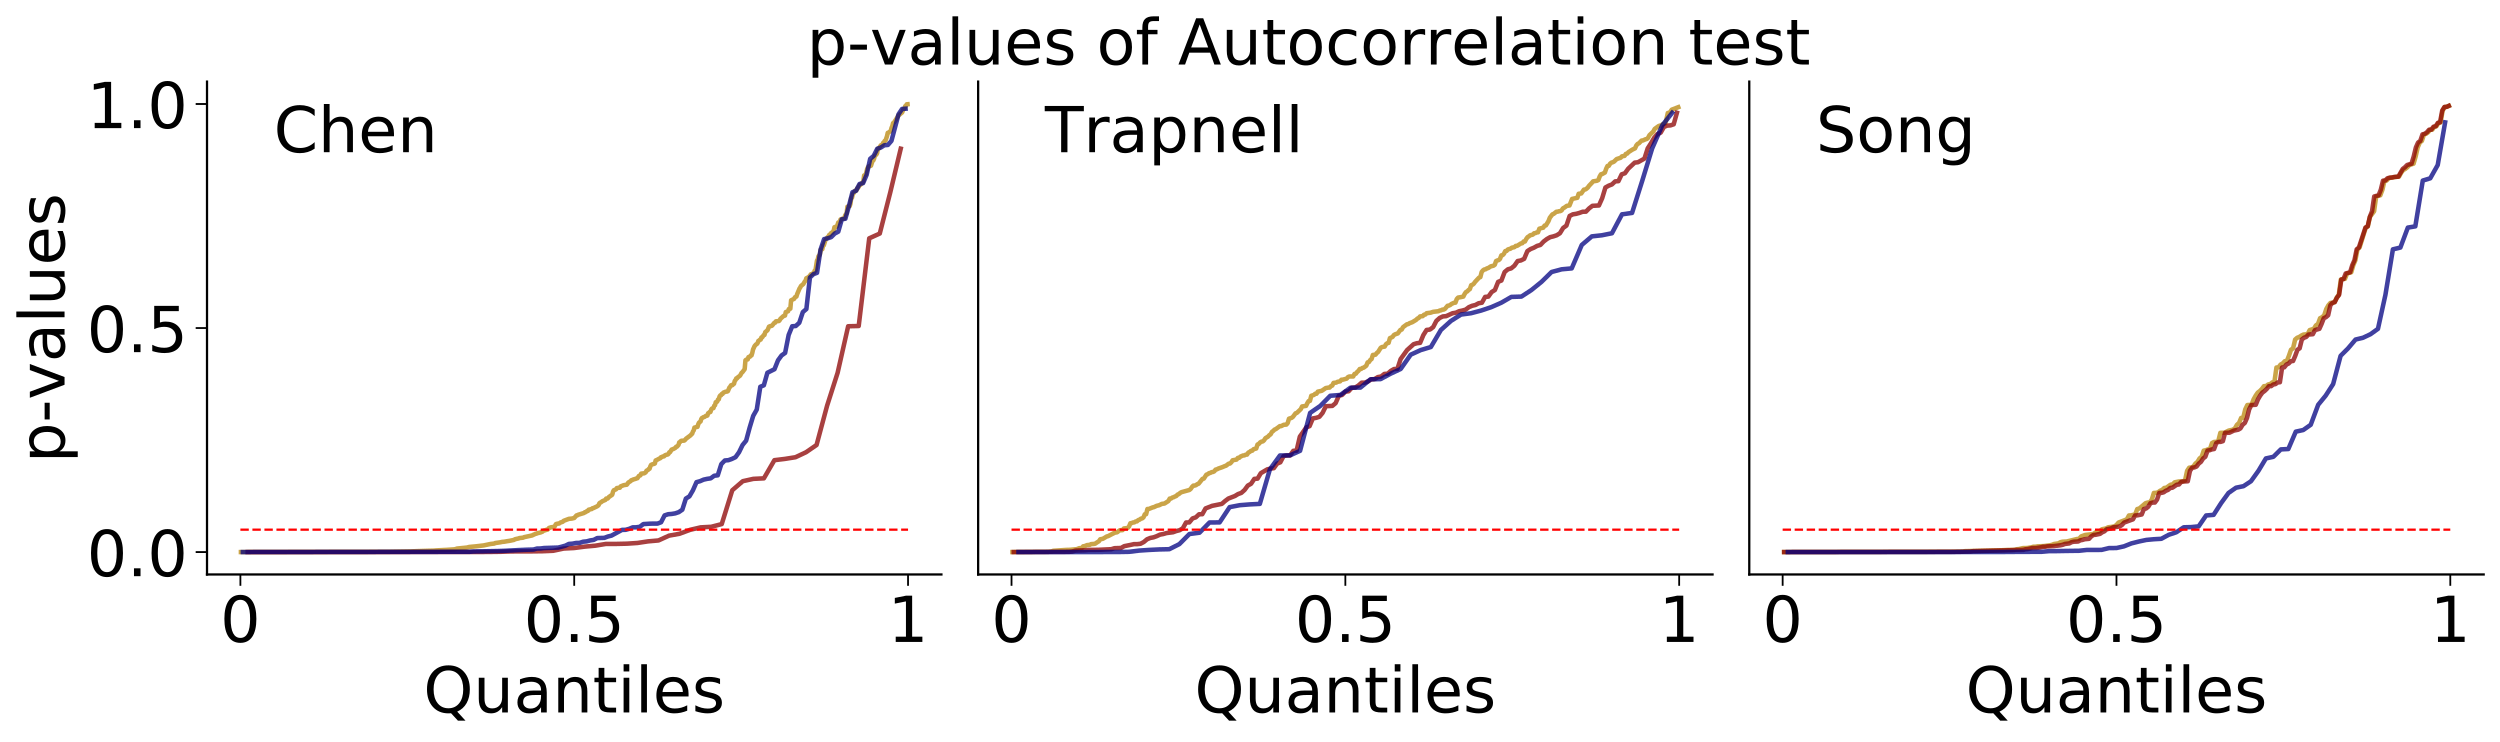 <?xml version="1.0" encoding="utf-8" standalone="no"?>
<!DOCTYPE svg PUBLIC "-//W3C//DTD SVG 1.1//EN"
  "http://www.w3.org/Graphics/SVG/1.1/DTD/svg11.dtd">
<!-- Created with matplotlib (https://matplotlib.org/) -->
<svg height="327.337pt" version="1.1" viewBox="0 0 1102.928 327.337" width="1102.928pt" xmlns="http://www.w3.org/2000/svg" xmlns:xlink="http://www.w3.org/1999/xlink">
 <defs>
  <style type="text/css">
*{stroke-linecap:butt;stroke-linejoin:round;}
  </style>
 </defs>
 <g id="figure_1">
  <g id="patch_1">
   <path d="M 0 327.337 
L 1102.928 327.337 
L 1102.928 0 
L 0 0 
z
" style="fill:none;"/>
  </g>
  <g id="axes_1">
   <g id="patch_2">
    <path d="M 91.328 253.44 
L 415.327 253.44 
L 415.327 36 
L 91.328 36 
z
" style="fill:none;"/>
   </g>
   <g id="matplotlib.axis_1">
    <g id="xtick_1">
     <g id="line2d_1">
      <defs>
       <path d="M 0 0 
L 0 5 
" id="m284efb0394" style="stroke:#000000;stroke-width:0.8;"/>
      </defs>
      <g>
       <use style="stroke:#000000;stroke-width:0.8;" x="106.055" xlink:href="#m284efb0394" y="253.44"/>
      </g>
     </g>
     <g id="text_1">
      <!-- 0 -->
      <defs>
       <path d="M 31.781 66.406 
Q 24.172 66.406 20.328 58.906 
Q 16.5 51.422 16.5 36.375 
Q 16.5 21.391 20.328 13.891 
Q 24.172 6.391 31.781 6.391 
Q 39.453 6.391 43.281 13.891 
Q 47.125 21.391 47.125 36.375 
Q 47.125 51.422 43.281 58.906 
Q 39.453 66.406 31.781 66.406 
z
M 31.781 74.219 
Q 44.047 74.219 50.516 64.516 
Q 56.984 54.828 56.984 36.375 
Q 56.984 17.969 50.516 8.266 
Q 44.047 -1.422 31.781 -1.422 
Q 19.531 -1.422 13.062 8.266 
Q 6.594 17.969 6.594 36.375 
Q 6.594 54.828 13.062 64.516 
Q 19.531 74.219 31.781 74.219 
z
" id="DejaVuSans-48"/>
      </defs>
      <g transform="translate(97.147 283.216)scale(0.28 -0.28)">
       <use xlink:href="#DejaVuSans-48"/>
      </g>
     </g>
    </g>
    <g id="xtick_2">
     <g id="line2d_2">
      <g>
       <use style="stroke:#000000;stroke-width:0.8;" x="253.327" xlink:href="#m284efb0394" y="253.44"/>
      </g>
     </g>
     <g id="text_2">
      <!-- 0.5 -->
      <defs>
       <path d="M 10.688 12.406 
L 21 12.406 
L 21 0 
L 10.688 0 
z
" id="DejaVuSans-46"/>
       <path d="M 10.797 72.906 
L 49.516 72.906 
L 49.516 64.594 
L 19.828 64.594 
L 19.828 46.734 
Q 21.969 47.469 24.109 47.828 
Q 26.266 48.188 28.422 48.188 
Q 40.625 48.188 47.75 41.5 
Q 54.891 34.812 54.891 23.391 
Q 54.891 11.625 47.562 5.094 
Q 40.234 -1.422 26.906 -1.422 
Q 22.312 -1.422 17.547 -0.641 
Q 12.797 0.141 7.719 1.703 
L 7.719 11.625 
Q 12.109 9.234 16.797 8.062 
Q 21.484 6.891 26.703 6.891 
Q 35.156 6.891 40.078 11.328 
Q 45.016 15.766 45.016 23.391 
Q 45.016 31 40.078 35.438 
Q 35.156 39.891 26.703 39.891 
Q 22.75 39.891 18.812 39.016 
Q 14.891 38.141 10.797 36.281 
z
" id="DejaVuSans-53"/>
      </defs>
      <g transform="translate(231.063 283.216)scale(0.28 -0.28)">
       <use xlink:href="#DejaVuSans-48"/>
       <use x="63.623" xlink:href="#DejaVuSans-46"/>
       <use x="95.41" xlink:href="#DejaVuSans-53"/>
      </g>
     </g>
    </g>
    <g id="xtick_3">
     <g id="line2d_3">
      <g>
       <use style="stroke:#000000;stroke-width:0.8;" x="400.6" xlink:href="#m284efb0394" y="253.44"/>
      </g>
     </g>
     <g id="text_3">
      <!-- 1 -->
      <defs>
       <path d="M 12.406 8.297 
L 28.516 8.297 
L 28.516 63.922 
L 10.984 60.406 
L 10.984 69.391 
L 28.422 72.906 
L 38.281 72.906 
L 38.281 8.297 
L 54.391 8.297 
L 54.391 0 
L 12.406 0 
z
" id="DejaVuSans-49"/>
      </defs>
      <g transform="translate(391.693 283.216)scale(0.28 -0.28)">
       <use xlink:href="#DejaVuSans-49"/>
      </g>
     </g>
    </g>
    <g id="text_4">
     <!-- Quantiles -->
     <defs>
      <path d="M 39.406 66.219 
Q 28.656 66.219 22.328 58.203 
Q 16.016 50.203 16.016 36.375 
Q 16.016 22.609 22.328 14.594 
Q 28.656 6.594 39.406 6.594 
Q 50.141 6.594 56.422 14.594 
Q 62.703 22.609 62.703 36.375 
Q 62.703 50.203 56.422 58.203 
Q 50.141 66.219 39.406 66.219 
z
M 53.219 1.312 
L 66.219 -12.891 
L 54.297 -12.891 
L 43.5 -1.219 
Q 41.891 -1.312 41.031 -1.359 
Q 40.188 -1.422 39.406 -1.422 
Q 24.031 -1.422 14.812 8.859 
Q 5.609 19.141 5.609 36.375 
Q 5.609 53.656 14.812 63.938 
Q 24.031 74.219 39.406 74.219 
Q 54.734 74.219 63.906 63.938 
Q 73.094 53.656 73.094 36.375 
Q 73.094 23.688 67.984 14.641 
Q 62.891 5.609 53.219 1.312 
z
" id="DejaVuSans-81"/>
      <path d="M 8.5 21.578 
L 8.5 54.688 
L 17.484 54.688 
L 17.484 21.922 
Q 17.484 14.156 20.5 10.266 
Q 23.531 6.391 29.594 6.391 
Q 36.859 6.391 41.078 11.031 
Q 45.312 15.672 45.312 23.688 
L 45.312 54.688 
L 54.297 54.688 
L 54.297 0 
L 45.312 0 
L 45.312 8.406 
Q 42.047 3.422 37.719 1 
Q 33.406 -1.422 27.688 -1.422 
Q 18.266 -1.422 13.375 4.438 
Q 8.5 10.297 8.5 21.578 
z
M 31.109 56 
z
" id="DejaVuSans-117"/>
      <path d="M 34.281 27.484 
Q 23.391 27.484 19.188 25 
Q 14.984 22.516 14.984 16.5 
Q 14.984 11.719 18.141 8.906 
Q 21.297 6.109 26.703 6.109 
Q 34.188 6.109 38.703 11.406 
Q 43.219 16.703 43.219 25.484 
L 43.219 27.484 
z
M 52.203 31.203 
L 52.203 0 
L 43.219 0 
L 43.219 8.297 
Q 40.141 3.328 35.547 0.953 
Q 30.953 -1.422 24.312 -1.422 
Q 15.922 -1.422 10.953 3.297 
Q 6 8.016 6 15.922 
Q 6 25.141 12.172 29.828 
Q 18.359 34.516 30.609 34.516 
L 43.219 34.516 
L 43.219 35.406 
Q 43.219 41.609 39.141 45 
Q 35.062 48.391 27.688 48.391 
Q 23 48.391 18.547 47.266 
Q 14.109 46.141 10.016 43.891 
L 10.016 52.203 
Q 14.938 54.109 19.578 55.047 
Q 24.219 56 28.609 56 
Q 40.484 56 46.344 49.844 
Q 52.203 43.703 52.203 31.203 
z
" id="DejaVuSans-97"/>
      <path d="M 54.891 33.016 
L 54.891 0 
L 45.906 0 
L 45.906 32.719 
Q 45.906 40.484 42.875 44.328 
Q 39.844 48.188 33.797 48.188 
Q 26.516 48.188 22.312 43.547 
Q 18.109 38.922 18.109 30.906 
L 18.109 0 
L 9.078 0 
L 9.078 54.688 
L 18.109 54.688 
L 18.109 46.188 
Q 21.344 51.125 25.703 53.562 
Q 30.078 56 35.797 56 
Q 45.219 56 50.047 50.172 
Q 54.891 44.344 54.891 33.016 
z
" id="DejaVuSans-110"/>
      <path d="M 18.312 70.219 
L 18.312 54.688 
L 36.812 54.688 
L 36.812 47.703 
L 18.312 47.703 
L 18.312 18.016 
Q 18.312 11.328 20.141 9.422 
Q 21.969 7.516 27.594 7.516 
L 36.812 7.516 
L 36.812 0 
L 27.594 0 
Q 17.188 0 13.234 3.875 
Q 9.281 7.766 9.281 18.016 
L 9.281 47.703 
L 2.688 47.703 
L 2.688 54.688 
L 9.281 54.688 
L 9.281 70.219 
z
" id="DejaVuSans-116"/>
      <path d="M 9.422 54.688 
L 18.406 54.688 
L 18.406 0 
L 9.422 0 
z
M 9.422 75.984 
L 18.406 75.984 
L 18.406 64.594 
L 9.422 64.594 
z
" id="DejaVuSans-105"/>
      <path d="M 9.422 75.984 
L 18.406 75.984 
L 18.406 0 
L 9.422 0 
z
" id="DejaVuSans-108"/>
      <path d="M 56.203 29.594 
L 56.203 25.203 
L 14.891 25.203 
Q 15.484 15.922 20.484 11.062 
Q 25.484 6.203 34.422 6.203 
Q 39.594 6.203 44.453 7.469 
Q 49.312 8.734 54.109 11.281 
L 54.109 2.781 
Q 49.266 0.734 44.188 -0.344 
Q 39.109 -1.422 33.891 -1.422 
Q 20.797 -1.422 13.156 6.188 
Q 5.516 13.812 5.516 26.812 
Q 5.516 40.234 12.766 48.109 
Q 20.016 56 32.328 56 
Q 43.359 56 49.781 48.891 
Q 56.203 41.797 56.203 29.594 
z
M 47.219 32.234 
Q 47.125 39.594 43.094 43.984 
Q 39.062 48.391 32.422 48.391 
Q 24.906 48.391 20.391 44.141 
Q 15.875 39.891 15.188 32.172 
z
" id="DejaVuSans-101"/>
      <path d="M 44.281 53.078 
L 44.281 44.578 
Q 40.484 46.531 36.375 47.5 
Q 32.281 48.484 27.875 48.484 
Q 21.188 48.484 17.844 46.438 
Q 14.5 44.391 14.5 40.281 
Q 14.5 37.156 16.891 35.375 
Q 19.281 33.594 26.516 31.984 
L 29.594 31.297 
Q 39.156 29.25 43.188 25.516 
Q 47.219 21.781 47.219 15.094 
Q 47.219 7.469 41.188 3.016 
Q 35.156 -1.422 24.609 -1.422 
Q 20.219 -1.422 15.453 -0.562 
Q 10.688 0.297 5.422 2 
L 5.422 11.281 
Q 10.406 8.688 15.234 7.391 
Q 20.062 6.109 24.812 6.109 
Q 31.156 6.109 34.562 8.281 
Q 37.984 10.453 37.984 14.406 
Q 37.984 18.062 35.516 20.016 
Q 33.062 21.969 24.703 23.781 
L 21.578 24.516 
Q 13.234 26.266 9.516 29.906 
Q 5.812 33.547 5.812 39.891 
Q 5.812 47.609 11.281 51.797 
Q 16.75 56 26.812 56 
Q 31.781 56 36.172 55.266 
Q 40.578 54.547 44.281 53.078 
z
" id="DejaVuSans-115"/>
     </defs>
     <g transform="translate(186.808 314.314)scale(0.28 -0.28)">
      <use xlink:href="#DejaVuSans-81"/>
      <use x="78.711" xlink:href="#DejaVuSans-117"/>
      <use x="142.09" xlink:href="#DejaVuSans-97"/>
      <use x="203.369" xlink:href="#DejaVuSans-110"/>
      <use x="266.748" xlink:href="#DejaVuSans-116"/>
      <use x="305.957" xlink:href="#DejaVuSans-105"/>
      <use x="333.74" xlink:href="#DejaVuSans-108"/>
      <use x="361.523" xlink:href="#DejaVuSans-101"/>
      <use x="423.047" xlink:href="#DejaVuSans-115"/>
     </g>
    </g>
   </g>
   <g id="matplotlib.axis_2">
    <g id="ytick_1">
     <g id="line2d_4">
      <defs>
       <path d="M 0 0 
L -5 0 
" id="mefefcdb412" style="stroke:#000000;stroke-width:0.8;"/>
      </defs>
      <g>
       <use style="stroke:#000000;stroke-width:0.8;" x="91.328" xlink:href="#mefefcdb412" y="243.556"/>
      </g>
     </g>
     <g id="text_5">
      <!-- 0.0 -->
      <g transform="translate(38.299 254.194)scale(0.28 -0.28)">
       <use xlink:href="#DejaVuSans-48"/>
       <use x="63.623" xlink:href="#DejaVuSans-46"/>
       <use x="95.41" xlink:href="#DejaVuSans-48"/>
      </g>
     </g>
    </g>
    <g id="ytick_2">
     <g id="line2d_5">
      <g>
       <use style="stroke:#000000;stroke-width:0.8;" x="91.328" xlink:href="#mefefcdb412" y="144.72"/>
      </g>
     </g>
     <g id="text_6">
      <!-- 0.5 -->
      <g transform="translate(38.299 155.358)scale(0.28 -0.28)">
       <use xlink:href="#DejaVuSans-48"/>
       <use x="63.623" xlink:href="#DejaVuSans-46"/>
       <use x="95.41" xlink:href="#DejaVuSans-53"/>
      </g>
     </g>
    </g>
    <g id="ytick_3">
     <g id="line2d_6">
      <g>
       <use style="stroke:#000000;stroke-width:0.8;" x="91.328" xlink:href="#mefefcdb412" y="45.884"/>
      </g>
     </g>
     <g id="text_7">
      <!-- 1.0 -->
      <g transform="translate(38.299 56.521)scale(0.28 -0.28)">
       <use xlink:href="#DejaVuSans-49"/>
       <use x="63.623" xlink:href="#DejaVuSans-46"/>
       <use x="95.41" xlink:href="#DejaVuSans-48"/>
      </g>
     </g>
    </g>
    <g id="text_8">
     <!-- p-values -->
     <defs>
      <path d="M 18.109 8.203 
L 18.109 -20.797 
L 9.078 -20.797 
L 9.078 54.688 
L 18.109 54.688 
L 18.109 46.391 
Q 20.953 51.266 25.266 53.625 
Q 29.594 56 35.594 56 
Q 45.562 56 51.781 48.094 
Q 58.016 40.188 58.016 27.297 
Q 58.016 14.406 51.781 6.484 
Q 45.562 -1.422 35.594 -1.422 
Q 29.594 -1.422 25.266 0.953 
Q 20.953 3.328 18.109 8.203 
z
M 48.688 27.297 
Q 48.688 37.203 44.609 42.844 
Q 40.531 48.484 33.406 48.484 
Q 26.266 48.484 22.188 42.844 
Q 18.109 37.203 18.109 27.297 
Q 18.109 17.391 22.188 11.75 
Q 26.266 6.109 33.406 6.109 
Q 40.531 6.109 44.609 11.75 
Q 48.688 17.391 48.688 27.297 
z
" id="DejaVuSans-112"/>
      <path d="M 4.891 31.391 
L 31.203 31.391 
L 31.203 23.391 
L 4.891 23.391 
z
" id="DejaVuSans-45"/>
      <path d="M 2.984 54.688 
L 12.5 54.688 
L 29.594 8.797 
L 46.688 54.688 
L 56.203 54.688 
L 35.688 0 
L 23.484 0 
z
" id="DejaVuSans-118"/>
     </defs>
     <g transform="translate(28.476 204.189)rotate(-90)scale(0.28 -0.28)">
      <use xlink:href="#DejaVuSans-112"/>
      <use x="63.477" xlink:href="#DejaVuSans-45"/>
      <use x="99.529" xlink:href="#DejaVuSans-118"/>
      <use x="158.709" xlink:href="#DejaVuSans-97"/>
      <use x="219.988" xlink:href="#DejaVuSans-108"/>
      <use x="247.771" xlink:href="#DejaVuSans-117"/>
      <use x="311.15" xlink:href="#DejaVuSans-101"/>
      <use x="372.674" xlink:href="#DejaVuSans-115"/>
     </g>
    </g>
   </g>
   <g id="line2d_7">
    <path clip-path="url(#p8c0fce5dd2)" d="M 106.287 243.546 
L 171.413 243.438 
L 181.484 243.25 
L 184.17 243.141 
L 188.534 242.993 
L 191.22 242.924 
L 192.563 242.815 
L 197.263 242.568 
L 199.277 242.43 
L 200.62 242.341 
L 201.627 242.005 
L 205.992 241.57 
L 206.999 241.303 
L 210.02 241.016 
L 213.377 240.621 
L 216.399 239.989 
L 218.077 239.801 
L 218.413 239.583 
L 220.763 239.247 
L 221.434 239.079 
L 222.442 238.99 
L 223.784 238.753 
L 224.456 238.654 
L 225.127 238.536 
L 226.806 238.18 
L 227.142 237.913 
L 228.149 237.676 
L 228.82 237.547 
L 229.156 237.379 
L 230.499 237.241 
L 230.835 237.202 
L 231.17 236.994 
L 234.863 236.203 
L 235.199 235.936 
L 235.535 235.877 
L 236.206 235.492 
L 236.542 235.472 
L 237.213 235.205 
L 238.556 234.889 
L 238.892 234.701 
L 239.227 234.642 
L 239.899 234.059 
L 240.57 233.95 
L 240.906 233.762 
L 241.577 233.634 
L 242.249 232.883 
L 242.585 232.843 
L 242.92 232.655 
L 244.599 232.408 
L 245.27 231.212 
L 245.942 231.015 
L 246.613 230.995 
L 247.285 230.511 
L 248.292 230.184 
L 248.627 229.789 
L 250.977 228.9 
L 252.32 228.771 
L 253.327 228.524 
L 254.335 227.378 
L 254.67 227.378 
L 255.006 227.121 
L 257.692 226.3 
L 258.028 225.954 
L 258.363 225.945 
L 259.035 225.421 
L 259.37 225.411 
L 259.706 224.867 
L 260.378 224.749 
L 260.713 224.581 
L 261.049 224.571 
L 261.385 224.215 
L 261.72 224.185 
L 263.399 223.395 
L 264.07 222.901 
L 264.406 222.061 
L 264.742 221.764 
L 265.078 221.645 
L 265.749 221.122 
L 267.092 220.539 
L 267.428 219.955 
L 268.099 219.926 
L 268.77 219.115 
L 269.106 218.987 
L 269.442 218.631 
L 269.778 218.552 
L 270.113 218.196 
L 270.449 216.921 
L 270.785 216.289 
L 271.792 215.864 
L 272.128 215.32 
L 272.799 215.231 
L 273.47 215.162 
L 273.806 214.579 
L 275.149 214.055 
L 276.156 213.877 
L 276.492 213.858 
L 276.828 213.472 
L 277.163 212.899 
L 278.17 212.286 
L 278.506 211.881 
L 278.842 211.841 
L 279.178 211.604 
L 280.52 211.209 
L 280.856 211.031 
L 281.192 210.991 
L 281.863 209.973 
L 282.535 209.697 
L 282.871 208.955 
L 284.213 208.807 
L 284.885 208.362 
L 285.221 207.661 
L 285.892 207.325 
L 286.228 206.88 
L 286.563 206.801 
L 286.899 205.763 
L 287.235 205.101 
L 287.906 204.805 
L 288.578 204.646 
L 288.913 204.469 
L 289.249 203.144 
L 289.921 202.838 
L 290.928 202.284 
L 291.263 202.166 
L 291.599 201.711 
L 291.935 201.691 
L 292.271 201.415 
L 292.942 201.326 
L 293.278 200.911 
L 293.949 200.634 
L 294.621 200.505 
L 294.956 200.179 
L 295.292 199.517 
L 295.628 199.458 
L 296.299 198.341 
L 296.971 198.124 
L 297.978 197.57 
L 298.313 197.076 
L 298.649 197.056 
L 299.321 196.315 
L 299.656 195.159 
L 299.992 195.05 
L 300.328 194.595 
L 300.663 194.447 
L 301.671 194.407 
L 302.006 194.309 
L 302.678 193.528 
L 304.692 192.026 
L 305.028 191.581 
L 305.363 191.354 
L 305.699 190.365 
L 306.035 189.891 
L 306.371 188.636 
L 306.706 188.596 
L 307.042 188.418 
L 307.713 188.31 
L 308.049 187.173 
L 308.385 186.442 
L 309.056 185.948 
L 309.392 184.831 
L 309.728 184.366 
L 310.064 184.267 
L 310.399 184.001 
L 310.735 183.981 
L 311.406 183.467 
L 311.742 183.457 
L 312.078 183.319 
L 312.414 182.291 
L 312.749 182.123 
L 313.085 181.747 
L 313.421 181.747 
L 313.756 180.7 
L 314.092 180.245 
L 314.764 180.037 
L 315.099 178.99 
L 315.435 178.792 
L 315.771 177.438 
L 316.106 177.418 
L 316.442 177.122 
L 316.778 176.242 
L 317.114 176.153 
L 317.449 174.898 
L 317.785 174.424 
L 318.121 174.364 
L 318.456 173.791 
L 318.792 173.771 
L 319.128 173.218 
L 320.135 172.803 
L 320.806 172.744 
L 321.142 172.536 
L 321.814 170.905 
L 322.149 170.639 
L 322.485 169.986 
L 323.156 169.897 
L 323.492 169.472 
L 323.828 169.304 
L 324.164 168.01 
L 324.499 167.683 
L 324.835 166.922 
L 325.171 166.913 
L 325.506 166.458 
L 326.514 165.707 
L 327.185 164.452 
L 327.521 164.214 
L 328.192 163.315 
L 328.528 162.89 
L 328.864 158.957 
L 329.199 158.67 
L 329.871 158.561 
L 330.206 157.543 
L 330.878 157.346 
L 331.214 156.812 
L 331.549 156.792 
L 331.885 155.705 
L 332.221 154.183 
L 332.892 152.691 
L 333.564 151.91 
L 333.899 151.791 
L 334.235 151.337 
L 334.571 150.398 
L 334.906 150.23 
L 335.242 149.864 
L 335.578 149.825 
L 335.914 148.866 
L 336.249 148.846 
L 336.921 147.828 
L 337.256 147.769 
L 337.592 146.543 
L 338.264 145.97 
L 338.599 145.693 
L 339.271 144.102 
L 339.942 143.826 
L 340.278 143.816 
L 340.614 143.667 
L 341.621 142.402 
L 341.957 142.373 
L 342.292 141.77 
L 343.635 141.622 
L 343.971 141.256 
L 344.307 140.653 
L 345.649 139.418 
L 346.321 139.22 
L 346.657 137.678 
L 347.664 137.332 
L 347.999 136.354 
L 348.335 136.344 
L 348.671 136.186 
L 349.007 132.49 
L 350.349 131.837 
L 350.685 131.146 
L 351.357 130.819 
L 351.692 129.732 
L 352.364 128.141 
L 352.699 127.321 
L 353.035 126.836 
L 353.371 126.155 
L 354.378 125.344 
L 355.049 124.198 
L 355.385 123.862 
L 355.721 122.765 
L 356.392 122.429 
L 357.064 121.944 
L 357.735 121.005 
L 358.071 120.946 
L 359.078 120.363 
L 359.414 119.404 
L 359.749 119.296 
L 360.421 114.996 
L 360.757 114.443 
L 361.092 113.03 
L 361.428 112.763 
L 361.764 112.012 
L 362.099 110.124 
L 362.771 109.936 
L 363.107 108.236 
L 363.442 108.217 
L 364.114 106.032 
L 364.449 105.479 
L 364.785 105.143 
L 365.121 104.609 
L 365.457 104.56 
L 365.792 103.67 
L 366.128 103.67 
L 366.464 103.028 
L 366.8 102.692 
L 367.135 102.682 
L 367.807 101.723 
L 368.142 100.231 
L 369.15 99.925 
L 369.485 99.174 
L 369.821 98.146 
L 370.157 98.067 
L 370.492 97.82 
L 370.828 96.802 
L 371.164 96.752 
L 371.5 96.505 
L 372.171 96.436 
L 372.507 96.347 
L 372.842 95.033 
L 373.514 94.064 
L 373.85 91.198 
L 374.857 90.941 
L 375.192 89.883 
L 375.528 87.432 
L 375.864 87.294 
L 376.2 85.752 
L 376.871 84.803 
L 377.207 84.161 
L 377.542 84.161 
L 377.878 83.924 
L 378.214 83.044 
L 378.55 82.896 
L 379.221 81.641 
L 379.557 81.601 
L 380.228 80.791 
L 380.564 80.613 
L 380.9 79.852 
L 381.235 77.391 
L 381.907 77.144 
L 382.578 74.466 
L 382.914 73.774 
L 383.25 73.388 
L 383.921 73.23 
L 384.257 73.092 
L 384.928 70.928 
L 385.264 70.799 
L 385.6 70.068 
L 385.935 68.763 
L 386.607 68.19 
L 386.942 67.627 
L 387.278 65.689 
L 387.614 65.61 
L 388.621 64.079 
L 389.292 63.861 
L 389.628 63.011 
L 389.964 62.833 
L 390.3 62.151 
L 390.635 62.082 
L 391.307 60.125 
L 391.642 58.613 
L 391.978 58.524 
L 392.985 57.714 
L 393.321 56.38 
L 393.657 55.668 
L 393.992 54.324 
L 394.328 54.176 
L 395.671 52.1 
L 396.343 50.973 
L 398.021 49.59 
L 398.357 48.641 
L 398.693 48.068 
L 399.028 47.959 
L 399.364 46.832 
L 399.7 46.645 
L 400.035 46.012 
L 400.368 45.982 
L 400.368 45.982 
" style="fill:none;stroke:#b8860b;stroke-linecap:square;stroke-opacity:0.75;stroke-width:2;"/>
   </g>
   <g id="line2d_8">
    <path clip-path="url(#p8c0fce5dd2)" d="M 109.278 243.546 
L 113.876 243.546 
L 118.524 243.546 
L 123.172 243.546 
L 127.821 243.546 
L 132.469 243.546 
L 137.118 243.546 
L 141.766 243.546 
L 146.414 243.546 
L 151.063 243.546 
L 155.711 243.546 
L 160.36 243.546 
L 165.008 243.546 
L 169.656 243.546 
L 174.305 243.546 
L 178.953 243.546 
L 183.602 243.537 
L 188.25 243.537 
L 192.898 243.537 
L 197.547 243.537 
L 202.195 243.537 
L 206.844 243.527 
L 211.492 243.527 
L 216.14 243.497 
L 220.789 243.438 
L 225.437 243.28 
L 230.086 243.27 
L 234.734 243.25 
L 239.382 243.191 
L 244.031 242.993 
L 248.679 242.005 
L 253.327 241.768 
L 257.976 241.155 
L 262.624 240.74 
L 267.273 239.969 
L 271.921 239.959 
L 276.569 239.85 
L 281.218 239.544 
L 285.866 238.842 
L 290.515 238.427 
L 295.163 236.312 
L 299.811 235.472 
L 304.46 233.742 
L 309.108 232.655 
L 313.757 232.408 
L 318.405 231.212 
L 323.053 216.289 
L 327.702 212.286 
L 332.35 211.258 
L 336.999 211.031 
L 341.647 203.016 
L 346.295 202.452 
L 350.944 201.711 
L 355.592 199.517 
L 360.241 196.315 
L 364.889 178.99 
L 369.537 164.452 
L 374.186 143.934 
L 378.834 143.826 
L 383.483 105.143 
L 388.131 103.028 
L 392.779 84.803 
L 397.377 65.61 
" style="fill:none;stroke:#8b0000;stroke-linecap:square;stroke-opacity:0.75;stroke-width:2;"/>
   </g>
   <g id="line2d_9">
    <path clip-path="url(#p8c0fce5dd2)" d="M 107.139 243.546 
L 207.198 243.438 
L 208.762 243.299 
L 219.708 243.102 
L 222.835 242.993 
L 229.09 242.667 
L 232.218 242.529 
L 235.345 242.44 
L 236.909 242.005 
L 238.472 241.975 
L 240.036 241.768 
L 246.291 241.57 
L 249.418 240.74 
L 250.982 239.959 
L 252.546 239.85 
L 254.109 239.544 
L 255.673 239.504 
L 257.237 238.99 
L 258.8 238.842 
L 260.364 238.427 
L 261.928 238.18 
L 263.492 237.379 
L 266.619 237.29 
L 268.183 236.697 
L 269.746 236.312 
L 274.437 233.762 
L 276.001 233.742 
L 277.565 233.308 
L 279.128 232.655 
L 280.692 232.626 
L 282.256 232.408 
L 283.82 231.212 
L 286.947 231.015 
L 290.074 230.995 
L 291.638 230.412 
L 293.202 227.378 
L 294.765 226.864 
L 296.329 226.735 
L 297.893 226.478 
L 299.457 225.945 
L 301.02 224.867 
L 302.584 219.955 
L 304.148 218.987 
L 305.711 216.289 
L 307.275 212.711 
L 308.839 212.286 
L 310.402 211.604 
L 311.966 211.258 
L 313.53 211.031 
L 315.093 209.884 
L 316.657 209.697 
L 318.221 204.745 
L 319.785 203.144 
L 321.348 203.016 
L 322.912 202.452 
L 324.476 201.711 
L 326.039 199.517 
L 327.603 196.315 
L 329.167 194.407 
L 330.73 188.636 
L 332.294 183.467 
L 333.858 180.7 
L 335.421 170.639 
L 336.985 169.986 
L 338.549 164.452 
L 341.676 162.89 
L 343.24 158.957 
L 344.804 156.812 
L 346.367 155.705 
L 347.931 147.769 
L 349.495 143.934 
L 351.058 143.826 
L 352.622 142.402 
L 354.186 137.678 
L 355.75 136.344 
L 357.313 122.429 
L 358.877 120.946 
L 360.441 120.363 
L 362.004 110.124 
L 363.568 105.479 
L 365.132 105.143 
L 366.695 104.609 
L 368.259 103.028 
L 369.823 102.198 
L 371.386 96.752 
L 372.95 96.495 
L 374.514 90.941 
L 376.078 84.803 
L 377.641 84.161 
L 379.205 81.166 
L 380.769 80.791 
L 382.332 77.144 
L 383.896 70.068 
L 385.46 68.763 
L 387.023 65.61 
L 388.587 65.096 
L 390.151 64.079 
L 391.715 63.95 
L 393.278 62.151 
L 396.406 50.41 
L 397.969 48.068 
L 399.516 47.959 
L 399.516 47.959 
" style="fill:none;stroke:#000080;stroke-linecap:square;stroke-opacity:0.75;stroke-width:2;"/>
   </g>
   <g id="line2d_10">
    <path clip-path="url(#p8c0fce5dd2)" d="M 106.055 233.673 
L 400.6 233.673 
" style="fill:none;stroke:#ff0000;stroke-dasharray:3.7,1.6;stroke-dashoffset:0;"/>
   </g>
   <g id="patch_3">
    <path d="M 91.328 253.44 
L 91.328 36 
" style="fill:none;stroke:#000000;stroke-linecap:square;stroke-linejoin:miter;"/>
   </g>
   <g id="patch_4">
    <path d="M 91.328 253.44 
L 415.327 253.44 
" style="fill:none;stroke:#000000;stroke-linecap:square;stroke-linejoin:miter;"/>
   </g>
   <g id="text_9">
    <!-- Chen -->
    <defs>
     <path d="M 64.406 67.281 
L 64.406 56.891 
Q 59.422 61.531 53.781 63.812 
Q 48.141 66.109 41.797 66.109 
Q 29.297 66.109 22.656 58.469 
Q 16.016 50.828 16.016 36.375 
Q 16.016 21.969 22.656 14.328 
Q 29.297 6.688 41.797 6.688 
Q 48.141 6.688 53.781 8.984 
Q 59.422 11.281 64.406 15.922 
L 64.406 5.609 
Q 59.234 2.094 53.438 0.328 
Q 47.656 -1.422 41.219 -1.422 
Q 24.656 -1.422 15.125 8.703 
Q 5.609 18.844 5.609 36.375 
Q 5.609 53.953 15.125 64.078 
Q 24.656 74.219 41.219 74.219 
Q 47.75 74.219 53.531 72.484 
Q 59.328 70.75 64.406 67.281 
z
" id="DejaVuSans-67"/>
     <path d="M 54.891 33.016 
L 54.891 0 
L 45.906 0 
L 45.906 32.719 
Q 45.906 40.484 42.875 44.328 
Q 39.844 48.188 33.797 48.188 
Q 26.516 48.188 22.312 43.547 
Q 18.109 38.922 18.109 30.906 
L 18.109 0 
L 9.078 0 
L 9.078 75.984 
L 18.109 75.984 
L 18.109 46.188 
Q 21.344 51.125 25.703 53.562 
Q 30.078 56 35.797 56 
Q 45.219 56 50.047 50.172 
Q 54.891 44.344 54.891 33.016 
z
" id="DejaVuSans-104"/>
    </defs>
    <g transform="translate(120.782 67.159)scale(0.28 -0.28)">
     <use xlink:href="#DejaVuSans-67"/>
     <use x="69.824" xlink:href="#DejaVuSans-104"/>
     <use x="133.203" xlink:href="#DejaVuSans-101"/>
     <use x="194.727" xlink:href="#DejaVuSans-110"/>
    </g>
   </g>
  </g>
  <g id="axes_2">
   <g id="patch_5">
    <path d="M 431.527 253.44 
L 755.528 253.44 
L 755.528 36 
L 431.527 36 
z
" style="fill:none;"/>
   </g>
   <g id="matplotlib.axis_3">
    <g id="xtick_4">
     <g id="line2d_11">
      <g>
       <use style="stroke:#000000;stroke-width:0.8;" x="446.255" xlink:href="#m284efb0394" y="253.44"/>
      </g>
     </g>
     <g id="text_10">
      <!-- 0 -->
      <g transform="translate(437.347 283.216)scale(0.28 -0.28)">
       <use xlink:href="#DejaVuSans-48"/>
      </g>
     </g>
    </g>
    <g id="xtick_5">
     <g id="line2d_12">
      <g>
       <use style="stroke:#000000;stroke-width:0.8;" x="593.528" xlink:href="#m284efb0394" y="253.44"/>
      </g>
     </g>
     <g id="text_11">
      <!-- 0.5 -->
      <g transform="translate(571.263 283.216)scale(0.28 -0.28)">
       <use xlink:href="#DejaVuSans-48"/>
       <use x="63.623" xlink:href="#DejaVuSans-46"/>
       <use x="95.41" xlink:href="#DejaVuSans-53"/>
      </g>
     </g>
    </g>
    <g id="xtick_6">
     <g id="line2d_13">
      <g>
       <use style="stroke:#000000;stroke-width:0.8;" x="740.8" xlink:href="#m284efb0394" y="253.44"/>
      </g>
     </g>
     <g id="text_12">
      <!-- 1 -->
      <g transform="translate(731.893 283.216)scale(0.28 -0.28)">
       <use xlink:href="#DejaVuSans-49"/>
      </g>
     </g>
    </g>
    <g id="text_13">
     <!-- Quantiles -->
     <g transform="translate(527.008 314.314)scale(0.28 -0.28)">
      <use xlink:href="#DejaVuSans-81"/>
      <use x="78.711" xlink:href="#DejaVuSans-117"/>
      <use x="142.09" xlink:href="#DejaVuSans-97"/>
      <use x="203.369" xlink:href="#DejaVuSans-110"/>
      <use x="266.748" xlink:href="#DejaVuSans-116"/>
      <use x="305.957" xlink:href="#DejaVuSans-105"/>
      <use x="333.74" xlink:href="#DejaVuSans-108"/>
      <use x="361.523" xlink:href="#DejaVuSans-101"/>
      <use x="423.047" xlink:href="#DejaVuSans-115"/>
     </g>
    </g>
   </g>
   <g id="matplotlib.axis_4">
    <g id="ytick_4"/>
    <g id="ytick_5"/>
    <g id="ytick_6"/>
   </g>
   <g id="line2d_14">
    <path clip-path="url(#p436dd22ee1)" d="M 446.656 243.546 
L 462.262 243.448 
L 463.997 243.309 
L 464.575 243.003 
L 470.358 242.608 
L 472.093 242.558 
L 474.984 242.291 
L 476.141 241.847 
L 477.297 241.748 
L 477.875 241.007 
L 478.454 240.947 
L 479.61 240.473 
L 480.767 240.374 
L 481.345 240.048 
L 482.502 239.969 
L 483.08 239.89 
L 484.236 239.129 
L 484.815 238.783 
L 485.393 237.913 
L 486.549 237.696 
L 488.284 236.668 
L 488.862 236.529 
L 491.754 235.017 
L 492.91 234.81 
L 493.489 234.286 
L 494.067 233.93 
L 495.223 233.881 
L 495.802 233.149 
L 497.536 232.922 
L 498.115 232.23 
L 498.693 230.847 
L 499.271 230.768 
L 499.849 230.501 
L 500.428 230.471 
L 501.006 230.046 
L 501.584 230.016 
L 502.162 229.443 
L 502.741 229.275 
L 503.319 228.811 
L 503.897 228.712 
L 504.475 228.237 
L 505.054 226.884 
L 505.632 226.854 
L 506.21 224.551 
L 506.788 224.551 
L 508.523 223.849 
L 509.102 223.731 
L 510.258 223.167 
L 511.415 222.881 
L 512.571 222.298 
L 513.728 222.149 
L 515.462 221.043 
L 516.041 219.955 
L 516.619 219.955 
L 517.197 219.501 
L 517.775 219.362 
L 518.354 219.036 
L 518.932 218.839 
L 519.51 218.196 
L 520.088 217.969 
L 520.667 217.455 
L 521.245 217.129 
L 524.715 216.17 
L 525.293 215.696 
L 525.871 214.856 
L 526.449 214.243 
L 527.028 214.223 
L 527.606 214.045 
L 528.184 213.62 
L 528.762 213.423 
L 530.497 211.268 
L 531.075 211.159 
L 532.232 209.4 
L 532.81 209.212 
L 533.388 208.748 
L 533.967 208.629 
L 534.545 208.303 
L 535.123 208.214 
L 535.701 207.947 
L 536.28 207.177 
L 536.858 207.058 
L 537.436 206.732 
L 539.171 206.129 
L 540.328 205.635 
L 540.906 205.447 
L 542.062 204.548 
L 542.641 204.498 
L 543.219 203.955 
L 543.797 203.065 
L 545.532 202.749 
L 546.11 202.008 
L 546.688 201.988 
L 547.267 201.425 
L 548.423 200.94 
L 549.001 200.901 
L 549.58 200.584 
L 550.158 200.555 
L 550.736 199.646 
L 551.315 199.389 
L 551.893 198.885 
L 552.471 198.815 
L 553.049 198.163 
L 554.206 197.876 
L 554.784 196.107 
L 555.362 195.841 
L 555.941 195.178 
L 556.519 194.832 
L 557.097 194.753 
L 557.675 194.239 
L 558.254 193.32 
L 559.41 192.629 
L 559.988 191.986 
L 560.567 191.62 
L 561.145 190.514 
L 561.723 190.108 
L 562.301 189.525 
L 562.88 189.288 
L 564.614 188.003 
L 565.193 188.003 
L 566.349 187.41 
L 567.506 187.311 
L 568.084 186.649 
L 568.662 184.712 
L 569.819 184.346 
L 570.397 183.902 
L 571.554 182.35 
L 572.132 182.152 
L 573.867 180.502 
L 574.445 179.306 
L 576.18 179.069 
L 576.758 177.863 
L 577.336 176.944 
L 577.914 176.855 
L 578.493 174.602 
L 579.649 174.246 
L 580.228 173.712 
L 580.806 173.702 
L 581.384 172.783 
L 583.119 172.408 
L 584.275 171.627 
L 584.854 171.212 
L 586.01 171.004 
L 586.588 170.984 
L 587.167 170.342 
L 587.745 170.105 
L 588.323 168.919 
L 589.48 168.8 
L 590.058 168.454 
L 591.214 168.237 
L 591.793 167.525 
L 592.371 167.506 
L 594.106 167.041 
L 594.684 166.359 
L 595.262 166.102 
L 596.997 166.082 
L 597.575 164.966 
L 598.154 164.867 
L 598.732 164.096 
L 599.31 163.612 
L 599.888 162.781 
L 600.467 162.772 
L 601.045 162.327 
L 601.623 162.208 
L 602.78 161.329 
L 603.358 159.876 
L 603.936 159.718 
L 604.514 158.828 
L 605.093 158.403 
L 605.671 156.595 
L 606.827 156.466 
L 607.406 155.735 
L 607.984 155.26 
L 609.141 153.422 
L 609.719 153.096 
L 610.875 152.918 
L 611.454 151.851 
L 612.032 151.416 
L 612.61 151.258 
L 613.188 149.182 
L 614.345 148.649 
L 614.923 147.818 
L 615.501 147.492 
L 616.658 147.097 
L 617.814 145.555 
L 618.393 145.397 
L 618.971 144.339 
L 620.706 143.055 
L 621.284 142.976 
L 621.862 142.58 
L 623.019 142.165 
L 624.754 141.118 
L 625.332 140.534 
L 625.91 140.278 
L 626.488 139.596 
L 627.645 139.477 
L 628.223 138.854 
L 628.801 138.775 
L 629.38 138.182 
L 631.114 137.955 
L 632.271 137.57 
L 634.584 137.303 
L 635.162 137.006 
L 635.74 136.907 
L 636.319 136.591 
L 636.897 136.591 
L 637.475 136.265 
L 638.632 134.901 
L 639.21 134.822 
L 639.788 134.555 
L 640.367 134.081 
L 641.523 133.557 
L 642.101 133.517 
L 642.68 131.936 
L 643.258 131.284 
L 644.414 131.096 
L 645.571 130.849 
L 646.149 129.683 
L 646.727 128.843 
L 647.306 128.566 
L 647.884 127.943 
L 648.462 127.538 
L 649.04 125.818 
L 649.619 125.631 
L 650.197 125.156 
L 650.775 124.346 
L 652.51 122.488 
L 653.088 122.251 
L 653.667 119.997 
L 654.245 119.296 
L 654.823 118.881 
L 655.401 118.811 
L 655.98 118.406 
L 656.558 118.258 
L 657.714 117.507 
L 658.871 117.23 
L 659.449 116.805 
L 660.027 115.164 
L 660.606 114.898 
L 661.184 114.759 
L 661.762 114.196 
L 662.34 112.674 
L 662.919 112.555 
L 663.497 111.952 
L 664.075 110.776 
L 664.653 110.707 
L 665.232 110.045 
L 666.388 109.719 
L 666.967 109.274 
L 668.123 109.047 
L 668.701 108.483 
L 669.28 108.474 
L 671.014 107.386 
L 671.593 107.297 
L 672.171 106.546 
L 672.749 106.546 
L 673.327 105.449 
L 673.906 104.629 
L 674.484 104.283 
L 675.062 103.799 
L 676.219 103.522 
L 676.797 102.909 
L 677.375 102.85 
L 677.953 102.544 
L 678.532 102.484 
L 679.11 100.903 
L 680.267 100.567 
L 680.845 100.448 
L 681.423 99.529 
L 682.001 99.45 
L 683.158 97.533 
L 683.736 96.05 
L 684.893 94.548 
L 685.471 94.331 
L 686.627 93.412 
L 687.206 93.382 
L 687.784 93.194 
L 688.362 93.135 
L 688.94 92.829 
L 689.519 91.909 
L 690.097 91.633 
L 691.253 90.803 
L 692.41 90.654 
L 693.566 87.759 
L 695.88 87.264 
L 696.458 85.485 
L 697.614 85.347 
L 698.771 83.657 
L 699.349 83.617 
L 699.927 83.252 
L 700.506 82.718 
L 701.084 81.918 
L 702.24 80.712 
L 702.819 80.02 
L 704.553 79.733 
L 705.132 79.437 
L 705.71 77.905 
L 706.288 76.907 
L 706.866 76.759 
L 708.023 76.126 
L 708.601 74.436 
L 709.18 73.22 
L 709.758 73.161 
L 710.336 72.202 
L 710.914 71.748 
L 711.493 71.58 
L 712.071 71.293 
L 713.227 70.167 
L 714.962 69.613 
L 715.54 68.981 
L 716.697 68.763 
L 717.275 67.893 
L 717.853 67.765 
L 718.432 67.123 
L 720.166 66.006 
L 721.323 65.452 
L 721.901 64.167 
L 722.48 63.486 
L 723.058 63.219 
L 724.214 62.023 
L 724.793 61.973 
L 725.949 61.44 
L 726.527 61.331 
L 727.106 60.768 
L 727.684 59.651 
L 729.419 57.981 
L 729.997 56.884 
L 731.732 55.619 
L 732.31 55.411 
L 732.888 55.322 
L 733.466 54.838 
L 734.623 54.462 
L 735.201 52.505 
L 735.779 49.867 
L 736.358 49.758 
L 736.936 49.283 
L 737.514 48.394 
L 740.399 47.287 
L 740.399 47.287 
" style="fill:none;stroke:#b8860b;stroke-linecap:square;stroke-opacity:0.75;stroke-width:2;"/>
   </g>
   <g id="line2d_15">
    <path clip-path="url(#p436dd22ee1)" d="M 447.249 243.546 
L 471.616 243.448 
L 473.05 243.309 
L 474.484 242.904 
L 478.787 242.756 
L 480.221 242.608 
L 484.524 242.558 
L 490.261 242.291 
L 491.696 241.847 
L 494.564 241.748 
L 495.998 240.947 
L 498.867 240.374 
L 500.301 240.048 
L 501.735 240.048 
L 503.17 239.89 
L 504.604 239.129 
L 506.038 237.913 
L 507.472 237.33 
L 508.907 237.053 
L 510.341 236.529 
L 511.775 235.857 
L 513.209 235.6 
L 514.644 235.175 
L 517.512 234.81 
L 518.946 234.286 
L 520.381 233.93 
L 521.815 233.09 
L 523.249 230.501 
L 524.683 230.471 
L 526.118 228.712 
L 527.552 228.237 
L 528.986 226.884 
L 530.42 226.854 
L 531.855 224.304 
L 534.723 223.167 
L 539.026 222.298 
L 540.46 221.043 
L 541.894 219.955 
L 544.763 218.839 
L 546.197 217.969 
L 547.631 217.455 
L 549.066 216.17 
L 550.5 214.223 
L 551.934 213.423 
L 553.368 211.268 
L 554.803 211.159 
L 556.237 208.748 
L 559.105 207.058 
L 560.54 206.732 
L 561.974 206.544 
L 563.408 204.548 
L 564.842 203.955 
L 566.277 201.197 
L 567.711 200.94 
L 569.145 200.901 
L 570.579 198.885 
L 572.014 198.815 
L 573.448 192.629 
L 576.316 188.537 
L 577.751 188.003 
L 579.185 184.584 
L 580.619 184.346 
L 582.053 183.902 
L 583.488 182.152 
L 584.922 179.207 
L 587.79 179.069 
L 589.225 177.863 
L 590.659 174.602 
L 592.093 174.246 
L 593.528 172.783 
L 594.962 172.615 
L 596.396 171.064 
L 597.83 170.984 
L 599.265 170.105 
L 600.699 168.83 
L 602.133 168.8 
L 603.567 168.237 
L 605.002 167.338 
L 606.436 167.249 
L 607.87 166.359 
L 609.304 166.092 
L 610.739 164.966 
L 612.173 164.867 
L 613.607 163.612 
L 615.041 162.781 
L 616.476 162.772 
L 617.91 158.403 
L 620.778 154.43 
L 623.647 151.851 
L 625.081 151.416 
L 626.515 151.258 
L 627.95 147.818 
L 629.384 145.555 
L 630.818 145.397 
L 632.252 144.339 
L 633.687 141.572 
L 635.121 140.278 
L 636.555 139.596 
L 637.989 139.477 
L 640.858 138.182 
L 642.292 137.955 
L 643.726 137.303 
L 645.161 137.006 
L 646.595 136.591 
L 648.029 135.514 
L 649.463 134.901 
L 650.898 134.555 
L 652.332 133.784 
L 653.766 133.557 
L 655.2 130.987 
L 656.635 130.849 
L 658.069 128.843 
L 659.503 127.943 
L 660.937 124.346 
L 662.372 123.763 
L 663.806 119.997 
L 665.24 118.811 
L 666.674 118.406 
L 668.109 117.23 
L 669.543 115.164 
L 670.977 114.898 
L 672.411 114.196 
L 673.846 110.776 
L 675.28 109.857 
L 676.714 109.274 
L 678.148 108.474 
L 679.583 108.068 
L 681.017 106.546 
L 682.451 105.449 
L 683.885 104.629 
L 685.32 104.283 
L 686.754 103.799 
L 688.188 102.909 
L 689.622 100.567 
L 691.057 99.529 
L 692.491 95.26 
L 693.925 94.548 
L 695.359 94.331 
L 696.794 93.935 
L 698.228 93.412 
L 699.662 93.382 
L 701.097 91.909 
L 702.531 90.803 
L 705.399 90.654 
L 706.834 87.452 
L 708.268 82.718 
L 709.702 81.918 
L 711.136 81.374 
L 712.571 80.02 
L 714.005 79.921 
L 715.439 76.907 
L 716.873 76.432 
L 718.308 74.436 
L 721.176 71.748 
L 722.61 71.58 
L 725.479 69.969 
L 726.913 65.452 
L 728.347 63.219 
L 729.782 60.768 
L 731.216 59.137 
L 732.65 58.514 
L 734.084 56.014 
L 735.519 55.411 
L 736.953 55.322 
L 738.387 54.838 
L 739.806 49.758 
L 739.806 49.758 
" style="fill:none;stroke:#8b0000;stroke-linecap:square;stroke-opacity:0.75;stroke-width:2;"/>
   </g>
   <g id="line2d_16">
    <path clip-path="url(#p436dd22ee1)" d="M 449.332 243.546 
L 453.722 243.546 
L 458.16 243.546 
L 462.599 243.546 
L 467.037 243.546 
L 471.475 243.546 
L 475.913 243.546 
L 480.352 243.546 
L 484.79 243.546 
L 489.228 243.537 
L 493.667 243.527 
L 498.105 243.448 
L 502.543 242.904 
L 506.981 242.608 
L 511.42 242.39 
L 515.858 242.291 
L 520.296 240.048 
L 524.734 235.6 
L 529.173 235.017 
L 533.611 230.501 
L 538.049 230.471 
L 542.487 223.731 
L 546.926 222.881 
L 551.364 222.525 
L 555.802 222.298 
L 560.241 207.058 
L 564.679 200.94 
L 569.117 200.901 
L 573.555 198.885 
L 577.994 182.152 
L 582.432 179.108 
L 586.87 174.602 
L 591.308 174.246 
L 595.747 171.064 
L 600.185 170.984 
L 604.623 167.338 
L 609.061 167.249 
L 613.5 164.867 
L 617.938 162.781 
L 622.376 156.466 
L 626.814 154.43 
L 631.253 153.096 
L 635.691 145.555 
L 640.129 141.572 
L 644.568 138.775 
L 649.006 138.182 
L 653.444 137.006 
L 657.882 135.514 
L 662.321 133.557 
L 666.759 130.987 
L 671.197 130.849 
L 675.635 127.943 
L 680.074 124.346 
L 684.512 119.997 
L 688.95 118.811 
L 693.388 118.406 
L 697.827 108.068 
L 702.265 104.283 
L 706.703 103.799 
L 711.142 102.909 
L 715.58 94.548 
L 720.018 93.935 
L 724.456 79.921 
L 728.895 65.452 
L 733.333 55.322 
L 737.723 49.758 
" style="fill:none;stroke:#000080;stroke-linecap:square;stroke-opacity:0.75;stroke-width:2;"/>
   </g>
   <g id="line2d_17">
    <path clip-path="url(#p436dd22ee1)" d="M 446.255 233.673 
L 740.8 233.673 
" style="fill:none;stroke:#ff0000;stroke-dasharray:3.7,1.6;stroke-dashoffset:0;"/>
   </g>
   <g id="patch_6">
    <path d="M 431.527 253.44 
L 431.527 36 
" style="fill:none;stroke:#000000;stroke-linecap:square;stroke-linejoin:miter;"/>
   </g>
   <g id="patch_7">
    <path d="M 431.527 253.44 
L 755.528 253.44 
" style="fill:none;stroke:#000000;stroke-linecap:square;stroke-linejoin:miter;"/>
   </g>
   <g id="text_14">
    <!-- Trapnell -->
    <defs>
     <path d="M -0.297 72.906 
L 61.375 72.906 
L 61.375 64.594 
L 35.5 64.594 
L 35.5 0 
L 25.594 0 
L 25.594 64.594 
L -0.297 64.594 
z
" id="DejaVuSans-84"/>
     <path d="M 41.109 46.297 
Q 39.594 47.172 37.812 47.578 
Q 36.031 48 33.891 48 
Q 26.266 48 22.188 43.047 
Q 18.109 38.094 18.109 28.812 
L 18.109 0 
L 9.078 0 
L 9.078 54.688 
L 18.109 54.688 
L 18.109 46.188 
Q 20.953 51.172 25.484 53.578 
Q 30.031 56 36.531 56 
Q 37.453 56 38.578 55.875 
Q 39.703 55.766 41.062 55.516 
z
" id="DejaVuSans-114"/>
    </defs>
    <g transform="translate(460.982 67.159)scale(0.28 -0.28)">
     <use xlink:href="#DejaVuSans-84"/>
     <use x="60.865" xlink:href="#DejaVuSans-114"/>
     <use x="101.979" xlink:href="#DejaVuSans-97"/>
     <use x="163.258" xlink:href="#DejaVuSans-112"/>
     <use x="226.734" xlink:href="#DejaVuSans-110"/>
     <use x="290.113" xlink:href="#DejaVuSans-101"/>
     <use x="351.637" xlink:href="#DejaVuSans-108"/>
     <use x="379.42" xlink:href="#DejaVuSans-108"/>
    </g>
   </g>
  </g>
  <g id="axes_3">
   <g id="patch_8">
    <path d="M 771.727 253.44 
L 1095.727 253.44 
L 1095.727 36 
L 771.727 36 
z
" style="fill:none;"/>
   </g>
   <g id="matplotlib.axis_5">
    <g id="xtick_7">
     <g id="line2d_18">
      <g>
       <use style="stroke:#000000;stroke-width:0.8;" x="786.455" xlink:href="#m284efb0394" y="253.44"/>
      </g>
     </g>
     <g id="text_15">
      <!-- 0 -->
      <g transform="translate(777.547 283.216)scale(0.28 -0.28)">
       <use xlink:href="#DejaVuSans-48"/>
      </g>
     </g>
    </g>
    <g id="xtick_8">
     <g id="line2d_19">
      <g>
       <use style="stroke:#000000;stroke-width:0.8;" x="933.727" xlink:href="#m284efb0394" y="253.44"/>
      </g>
     </g>
     <g id="text_16">
      <!-- 0.5 -->
      <g transform="translate(911.463 283.216)scale(0.28 -0.28)">
       <use xlink:href="#DejaVuSans-48"/>
       <use x="63.623" xlink:href="#DejaVuSans-46"/>
       <use x="95.41" xlink:href="#DejaVuSans-53"/>
      </g>
     </g>
    </g>
    <g id="xtick_9">
     <g id="line2d_20">
      <g>
       <use style="stroke:#000000;stroke-width:0.8;" x="1081" xlink:href="#m284efb0394" y="253.44"/>
      </g>
     </g>
     <g id="text_17">
      <!-- 1 -->
      <g transform="translate(1072.093 283.216)scale(0.28 -0.28)">
       <use xlink:href="#DejaVuSans-49"/>
      </g>
     </g>
    </g>
    <g id="text_18">
     <!-- Quantiles -->
     <g transform="translate(867.208 314.314)scale(0.28 -0.28)">
      <use xlink:href="#DejaVuSans-81"/>
      <use x="78.711" xlink:href="#DejaVuSans-117"/>
      <use x="142.09" xlink:href="#DejaVuSans-97"/>
      <use x="203.369" xlink:href="#DejaVuSans-110"/>
      <use x="266.748" xlink:href="#DejaVuSans-116"/>
      <use x="305.957" xlink:href="#DejaVuSans-105"/>
      <use x="333.74" xlink:href="#DejaVuSans-108"/>
      <use x="361.523" xlink:href="#DejaVuSans-101"/>
      <use x="423.047" xlink:href="#DejaVuSans-115"/>
     </g>
    </g>
   </g>
   <g id="matplotlib.axis_6">
    <g id="ytick_7"/>
    <g id="ytick_8"/>
    <g id="ytick_9"/>
   </g>
   <g id="line2d_21">
    <path clip-path="url(#pf5aa982b3e)" d="M 787.09 243.546 
L 860.404 243.438 
L 865.903 243.309 
L 866.82 243.161 
L 883.318 242.746 
L 886.067 242.608 
L 888.817 242.598 
L 889.733 242.321 
L 890.65 242.232 
L 892.483 241.807 
L 894.316 241.768 
L 896.149 241.471 
L 897.066 241.204 
L 897.982 241.204 
L 898.899 241.036 
L 901.648 240.918 
L 904.398 240.562 
L 905.315 240.344 
L 906.231 239.979 
L 908.064 239.732 
L 908.981 239.208 
L 909.897 238.99 
L 911.73 238.901 
L 916.313 237.794 
L 917.23 237.706 
L 918.146 236.648 
L 919.979 235.996 
L 922.729 235.689 
L 923.646 235.521 
L 924.562 234.83 
L 926.395 234.405 
L 927.312 233.495 
L 929.145 233.13 
L 930.061 232.626 
L 931.894 232.408 
L 932.811 232.211 
L 933.727 231.608 
L 934.644 230.53 
L 936.477 229.829 
L 938.31 229.117 
L 939.227 227.407 
L 940.143 227.358 
L 941.976 226.972 
L 942.893 224.581 
L 943.809 224.334 
L 946.559 221.991 
L 947.476 221.715 
L 948.392 221.705 
L 949.309 220.4 
L 950.225 217.465 
L 951.142 217.435 
L 952.058 217.198 
L 952.975 216.516 
L 953.891 216.131 
L 954.808 215.281 
L 955.725 215.162 
L 957.558 213.848 
L 958.474 213.739 
L 959.391 212.79 
L 961.224 212.424 
L 963.057 212.316 
L 963.973 211.99 
L 964.89 207.72 
L 965.807 206.346 
L 966.723 206.218 
L 967.64 205.832 
L 968.556 204.518 
L 969.473 203.757 
L 970.389 202.245 
L 971.306 201.533 
L 972.222 198.815 
L 973.139 198.618 
L 974.055 198.262 
L 974.972 198.094 
L 975.889 195.455 
L 976.805 194.961 
L 977.722 194.941 
L 978.638 194.625 
L 979.555 190.958 
L 981.388 190.899 
L 983.221 189.97 
L 985.054 189.565 
L 985.971 189.001 
L 986.887 187.4 
L 987.804 186.6 
L 988.72 184.386 
L 989.637 184.297 
L 990.553 180.581 
L 991.47 178.693 
L 993.303 178.575 
L 994.219 176.203 
L 995.136 174.552 
L 996.053 173.218 
L 996.969 172.516 
L 997.886 171.597 
L 998.802 170.362 
L 999.719 170.352 
L 1000.635 169.621 
L 1001.552 169.443 
L 1002.468 168.701 
L 1003.385 168.632 
L 1004.301 162.139 
L 1005.218 162.05 
L 1006.135 160.825 
L 1007.051 160.37 
L 1007.968 159.362 
L 1008.884 159.253 
L 1009.801 156.97 
L 1010.717 154.292 
L 1011.634 153.679 
L 1012.55 149.795 
L 1013.467 149.004 
L 1014.383 148.649 
L 1015.3 148.036 
L 1016.217 147.601 
L 1018.05 147.443 
L 1018.966 145.624 
L 1020.799 145.071 
L 1021.716 143.549 
L 1022.632 142.916 
L 1023.549 140.386 
L 1024.465 139.922 
L 1025.382 139.072 
L 1026.299 136.324 
L 1027.215 134.694 
L 1028.132 133.636 
L 1029.048 133.577 
L 1029.965 133.29 
L 1030.881 131.323 
L 1031.798 130.058 
L 1032.714 123.328 
L 1033.631 123.111 
L 1034.547 123.012 
L 1035.464 120.65 
L 1037.297 120.126 
L 1038.214 116.983 
L 1039.13 114.789 
L 1040.047 109.996 
L 1040.963 109.215 
L 1043.713 100.409 
L 1044.629 99.865 
L 1045.546 95.665 
L 1047.379 93.224 
L 1048.296 86.671 
L 1050.129 86.167 
L 1051.045 83.716 
L 1051.962 79.714 
L 1052.878 79.654 
L 1053.795 78.656 
L 1054.711 78.389 
L 1055.628 78.32 
L 1056.545 78.093 
L 1058.378 77.925 
L 1059.294 76.235 
L 1060.211 75.039 
L 1061.127 74.525 
L 1062.044 73.794 
L 1062.96 72.795 
L 1064.793 72.212 
L 1065.71 69.06 
L 1066.627 65.037 
L 1067.543 62.863 
L 1068.46 62.171 
L 1069.376 59.285 
L 1070.293 59.038 
L 1071.209 58.366 
L 1072.126 57.239 
L 1073.042 57.21 
L 1073.959 55.925 
L 1074.875 55.707 
L 1075.792 54.205 
L 1076.709 53.988 
L 1077.625 48.779 
L 1078.542 47.208 
L 1079.458 47.129 
L 1080.365 46.714 
L 1080.365 46.714 
" style="fill:none;stroke:#b8860b;stroke-linecap:square;stroke-opacity:0.75;stroke-width:2;"/>
   </g>
   <g id="line2d_22">
    <path clip-path="url(#pf5aa982b3e)" d="M 787.126 243.546 
L 864.534 243.438 
L 869.373 243.309 
L 870.341 243.161 
L 886.792 242.746 
L 889.695 242.608 
L 892.599 242.598 
L 893.566 242.321 
L 894.534 242.232 
L 896.47 241.807 
L 898.405 241.768 
L 900.341 241.471 
L 901.308 241.204 
L 902.276 241.204 
L 903.244 241.036 
L 906.147 240.918 
L 909.05 240.562 
L 910.018 240.344 
L 910.986 239.979 
L 912.921 239.732 
L 913.889 239.208 
L 914.857 238.99 
L 916.792 238.901 
L 917.76 238.368 
L 918.728 238.2 
L 919.695 237.893 
L 921.631 237.706 
L 922.599 236.648 
L 923.566 235.996 
L 924.534 235.927 
L 926.469 235.521 
L 927.437 234.83 
L 928.405 234.405 
L 929.373 233.495 
L 931.308 233.13 
L 932.276 232.626 
L 934.211 232.408 
L 935.179 232.211 
L 936.147 231.608 
L 937.115 230.53 
L 939.05 229.829 
L 940.986 229.117 
L 941.953 227.407 
L 942.921 227.358 
L 944.856 226.972 
L 945.824 224.581 
L 946.792 224.334 
L 947.76 223.533 
L 948.727 221.991 
L 949.695 221.715 
L 950.663 221.705 
L 951.631 220.4 
L 952.598 217.465 
L 953.566 217.435 
L 954.534 217.198 
L 955.502 216.516 
L 956.469 216.131 
L 957.437 215.281 
L 958.405 215.162 
L 960.34 213.848 
L 961.308 213.739 
L 962.276 212.612 
L 963.243 212.424 
L 965.179 212.316 
L 966.147 207.72 
L 967.114 206.346 
L 968.082 206.218 
L 969.05 205.832 
L 970.018 204.518 
L 970.985 203.757 
L 971.953 202.245 
L 972.921 201.533 
L 973.889 198.815 
L 974.856 198.618 
L 975.824 198.262 
L 976.792 198.094 
L 977.76 195.455 
L 978.727 194.961 
L 979.695 194.941 
L 980.663 194.625 
L 981.631 190.958 
L 983.566 190.899 
L 985.501 189.97 
L 987.437 189.565 
L 988.405 189.001 
L 989.372 187.4 
L 990.34 186.6 
L 991.308 184.386 
L 992.276 180.581 
L 993.243 178.693 
L 995.179 178.575 
L 996.147 176.203 
L 997.114 174.552 
L 998.082 173.218 
L 999.05 172.516 
L 1000.018 171.597 
L 1000.985 170.362 
L 1001.953 170.352 
L 1002.921 169.621 
L 1003.888 169.443 
L 1004.856 168.701 
L 1005.824 168.632 
L 1006.792 162.139 
L 1007.759 162.05 
L 1008.727 160.825 
L 1009.695 160.37 
L 1010.663 159.362 
L 1011.63 159.253 
L 1012.598 156.97 
L 1013.566 154.292 
L 1014.534 153.679 
L 1015.501 149.795 
L 1016.469 149.004 
L 1017.437 148.649 
L 1018.405 147.601 
L 1020.34 147.443 
L 1021.308 145.624 
L 1023.243 145.071 
L 1024.211 142.916 
L 1025.179 140.386 
L 1026.146 139.922 
L 1027.114 139.072 
L 1028.082 134.694 
L 1029.05 133.577 
L 1030.017 133.29 
L 1030.985 131.323 
L 1031.953 130.058 
L 1032.921 123.328 
L 1033.888 123.111 
L 1034.856 120.65 
L 1036.792 120.126 
L 1037.759 116.983 
L 1038.727 114.789 
L 1039.695 109.996 
L 1040.663 109.215 
L 1043.566 100.409 
L 1044.533 99.865 
L 1045.501 95.665 
L 1046.469 93.224 
L 1047.437 86.671 
L 1049.372 86.167 
L 1050.34 83.716 
L 1051.308 79.714 
L 1052.275 79.654 
L 1053.243 78.656 
L 1054.211 78.389 
L 1055.179 78.32 
L 1056.146 78.093 
L 1058.082 77.925 
L 1060.017 74.525 
L 1060.985 73.794 
L 1061.953 72.795 
L 1063.888 72.212 
L 1064.856 69.06 
L 1065.824 65.037 
L 1066.791 62.863 
L 1067.759 62.171 
L 1068.727 59.285 
L 1069.695 59.038 
L 1070.662 58.366 
L 1071.63 57.239 
L 1072.598 57.21 
L 1073.566 55.925 
L 1074.533 55.707 
L 1075.501 54.205 
L 1076.469 53.988 
L 1077.437 48.779 
L 1078.404 47.208 
L 1079.372 47.129 
L 1080.329 46.714 
L 1080.329 46.714 
" style="fill:none;stroke:#8b0000;stroke-linecap:square;stroke-opacity:0.75;stroke-width:2;"/>
   </g>
   <g id="line2d_23">
    <path clip-path="url(#pf5aa982b3e)" d="M 788.74 243.546 
L 792 243.546 
L 795.296 243.546 
L 798.592 243.546 
L 801.888 243.546 
L 805.184 243.546 
L 808.48 243.546 
L 811.776 243.546 
L 815.072 243.546 
L 818.368 243.546 
L 821.664 243.546 
L 824.96 243.546 
L 828.256 243.546 
L 831.552 243.546 
L 834.848 243.546 
L 838.144 243.546 
L 841.44 243.546 
L 844.736 243.546 
L 848.032 243.546 
L 851.328 243.546 
L 854.624 243.546 
L 857.92 243.546 
L 861.216 243.546 
L 864.512 243.537 
L 867.808 243.537 
L 871.104 243.537 
L 874.4 243.527 
L 877.696 243.527 
L 880.992 243.527 
L 884.288 243.517 
L 887.584 243.487 
L 890.88 243.477 
L 894.176 243.467 
L 897.472 243.438 
L 900.768 243.428 
L 904.064 243.141 
L 907.36 243.131 
L 910.656 243.072 
L 913.952 243.023 
L 917.248 242.983 
L 920.544 242.627 
L 923.84 242.608 
L 927.136 242.598 
L 930.432 241.797 
L 933.727 241.768 
L 937.023 241.036 
L 940.319 239.732 
L 943.615 238.901 
L 946.911 238.2 
L 950.207 237.893 
L 953.503 237.706 
L 956.799 235.927 
L 960.095 234.83 
L 963.391 232.626 
L 966.687 232.537 
L 969.983 232.211 
L 973.279 227.407 
L 976.575 227.14 
L 979.871 221.991 
L 983.167 217.465 
L 986.463 215.162 
L 989.759 214.49 
L 993.055 212.316 
L 996.351 207.72 
L 999.647 202.245 
L 1002.943 201.533 
L 1006.239 198.262 
L 1009.535 198.094 
L 1012.831 190.434 
L 1016.127 189.713 
L 1019.423 187.4 
L 1022.719 178.575 
L 1026.015 174.552 
L 1029.311 169.443 
L 1032.607 156.97 
L 1035.903 153.679 
L 1039.199 149.795 
L 1042.495 149.004 
L 1045.791 147.443 
L 1049.087 145.071 
L 1052.383 130.058 
L 1055.679 109.996 
L 1058.975 109.215 
L 1062.271 100.409 
L 1065.567 99.865 
L 1068.863 79.654 
L 1072.159 78.656 
L 1075.455 72.795 
L 1078.715 53.988 
" style="fill:none;stroke:#000080;stroke-linecap:square;stroke-opacity:0.75;stroke-width:2;"/>
   </g>
   <g id="line2d_24">
    <path clip-path="url(#pf5aa982b3e)" d="M 786.455 233.673 
L 1081 233.673 
" style="fill:none;stroke:#ff0000;stroke-dasharray:3.7,1.6;stroke-dashoffset:0;"/>
   </g>
   <g id="patch_9">
    <path d="M 771.727 253.44 
L 771.727 36 
" style="fill:none;stroke:#000000;stroke-linecap:square;stroke-linejoin:miter;"/>
   </g>
   <g id="patch_10">
    <path d="M 771.727 253.44 
L 1095.727 253.44 
" style="fill:none;stroke:#000000;stroke-linecap:square;stroke-linejoin:miter;"/>
   </g>
   <g id="text_19">
    <!-- Song -->
    <defs>
     <path d="M 53.516 70.516 
L 53.516 60.891 
Q 47.906 63.578 42.922 64.891 
Q 37.938 66.219 33.297 66.219 
Q 25.25 66.219 20.875 63.094 
Q 16.5 59.969 16.5 54.203 
Q 16.5 49.359 19.406 46.891 
Q 22.312 44.438 30.422 42.922 
L 36.375 41.703 
Q 47.406 39.594 52.656 34.297 
Q 57.906 29 57.906 20.125 
Q 57.906 9.516 50.797 4.047 
Q 43.703 -1.422 29.984 -1.422 
Q 24.812 -1.422 18.969 -0.25 
Q 13.141 0.922 6.891 3.219 
L 6.891 13.375 
Q 12.891 10.016 18.656 8.297 
Q 24.422 6.594 29.984 6.594 
Q 38.422 6.594 43.016 9.906 
Q 47.609 13.234 47.609 19.391 
Q 47.609 24.75 44.312 27.781 
Q 41.016 30.812 33.5 32.328 
L 27.484 33.5 
Q 16.453 35.688 11.516 40.375 
Q 6.594 45.062 6.594 53.422 
Q 6.594 63.094 13.406 68.656 
Q 20.219 74.219 32.172 74.219 
Q 37.312 74.219 42.625 73.281 
Q 47.953 72.359 53.516 70.516 
z
" id="DejaVuSans-83"/>
     <path d="M 30.609 48.391 
Q 23.391 48.391 19.188 42.75 
Q 14.984 37.109 14.984 27.297 
Q 14.984 17.484 19.156 11.844 
Q 23.344 6.203 30.609 6.203 
Q 37.797 6.203 41.984 11.859 
Q 46.188 17.531 46.188 27.297 
Q 46.188 37.016 41.984 42.703 
Q 37.797 48.391 30.609 48.391 
z
M 30.609 56 
Q 42.328 56 49.016 48.375 
Q 55.719 40.766 55.719 27.297 
Q 55.719 13.875 49.016 6.219 
Q 42.328 -1.422 30.609 -1.422 
Q 18.844 -1.422 12.172 6.219 
Q 5.516 13.875 5.516 27.297 
Q 5.516 40.766 12.172 48.375 
Q 18.844 56 30.609 56 
z
" id="DejaVuSans-111"/>
     <path d="M 45.406 27.984 
Q 45.406 37.75 41.375 43.109 
Q 37.359 48.484 30.078 48.484 
Q 22.859 48.484 18.828 43.109 
Q 14.797 37.75 14.797 27.984 
Q 14.797 18.266 18.828 12.891 
Q 22.859 7.516 30.078 7.516 
Q 37.359 7.516 41.375 12.891 
Q 45.406 18.266 45.406 27.984 
z
M 54.391 6.781 
Q 54.391 -7.172 48.188 -13.984 
Q 42 -20.797 29.203 -20.797 
Q 24.469 -20.797 20.266 -20.094 
Q 16.062 -19.391 12.109 -17.922 
L 12.109 -9.188 
Q 16.062 -11.328 19.922 -12.344 
Q 23.781 -13.375 27.781 -13.375 
Q 36.625 -13.375 41.016 -8.766 
Q 45.406 -4.156 45.406 5.172 
L 45.406 9.625 
Q 42.625 4.781 38.281 2.391 
Q 33.938 0 27.875 0 
Q 17.828 0 11.672 7.656 
Q 5.516 15.328 5.516 27.984 
Q 5.516 40.672 11.672 48.328 
Q 17.828 56 27.875 56 
Q 33.938 56 38.281 53.609 
Q 42.625 51.219 45.406 46.391 
L 45.406 54.688 
L 54.391 54.688 
z
" id="DejaVuSans-103"/>
    </defs>
    <g transform="translate(801.182 67.159)scale(0.28 -0.28)">
     <use xlink:href="#DejaVuSans-83"/>
     <use x="63.477" xlink:href="#DejaVuSans-111"/>
     <use x="124.658" xlink:href="#DejaVuSans-110"/>
     <use x="188.037" xlink:href="#DejaVuSans-103"/>
    </g>
   </g>
  </g>
  <g id="text_20">
   <!-- p-values of Autocorrelation test -->
   <defs>
    <path id="DejaVuSans-32"/>
    <path d="M 37.109 75.984 
L 37.109 68.5 
L 28.516 68.5 
Q 23.688 68.5 21.797 66.547 
Q 19.922 64.594 19.922 59.516 
L 19.922 54.688 
L 34.719 54.688 
L 34.719 47.703 
L 19.922 47.703 
L 19.922 0 
L 10.891 0 
L 10.891 47.703 
L 2.297 47.703 
L 2.297 54.688 
L 10.891 54.688 
L 10.891 58.5 
Q 10.891 67.625 15.141 71.797 
Q 19.391 75.984 28.609 75.984 
z
" id="DejaVuSans-102"/>
    <path d="M 34.188 63.188 
L 20.797 26.906 
L 47.609 26.906 
z
M 28.609 72.906 
L 39.797 72.906 
L 67.578 0 
L 57.328 0 
L 50.688 18.703 
L 17.828 18.703 
L 11.188 0 
L 0.781 0 
z
" id="DejaVuSans-65"/>
    <path d="M 48.781 52.594 
L 48.781 44.188 
Q 44.969 46.297 41.141 47.344 
Q 37.312 48.391 33.406 48.391 
Q 24.656 48.391 19.812 42.844 
Q 14.984 37.312 14.984 27.297 
Q 14.984 17.281 19.812 11.734 
Q 24.656 6.203 33.406 6.203 
Q 37.312 6.203 41.141 7.25 
Q 44.969 8.297 48.781 10.406 
L 48.781 2.094 
Q 45.016 0.344 40.984 -0.531 
Q 36.969 -1.422 32.422 -1.422 
Q 20.062 -1.422 12.781 6.344 
Q 5.516 14.109 5.516 27.297 
Q 5.516 40.672 12.859 48.328 
Q 20.219 56 33.016 56 
Q 37.156 56 41.109 55.141 
Q 45.062 54.297 48.781 52.594 
z
" id="DejaVuSans-99"/>
   </defs>
   <g transform="translate(355.959 28.476)scale(0.28 -0.28)">
    <use xlink:href="#DejaVuSans-112"/>
    <use x="63.477" xlink:href="#DejaVuSans-45"/>
    <use x="99.529" xlink:href="#DejaVuSans-118"/>
    <use x="158.709" xlink:href="#DejaVuSans-97"/>
    <use x="219.988" xlink:href="#DejaVuSans-108"/>
    <use x="247.771" xlink:href="#DejaVuSans-117"/>
    <use x="311.15" xlink:href="#DejaVuSans-101"/>
    <use x="372.674" xlink:href="#DejaVuSans-115"/>
    <use x="424.773" xlink:href="#DejaVuSans-32"/>
    <use x="456.561" xlink:href="#DejaVuSans-111"/>
    <use x="517.742" xlink:href="#DejaVuSans-102"/>
    <use x="552.947" xlink:href="#DejaVuSans-32"/>
    <use x="584.734" xlink:href="#DejaVuSans-65"/>
    <use x="653.143" xlink:href="#DejaVuSans-117"/>
    <use x="716.521" xlink:href="#DejaVuSans-116"/>
    <use x="755.73" xlink:href="#DejaVuSans-111"/>
    <use x="816.912" xlink:href="#DejaVuSans-99"/>
    <use x="871.893" xlink:href="#DejaVuSans-111"/>
    <use x="933.074" xlink:href="#DejaVuSans-114"/>
    <use x="974.172" xlink:href="#DejaVuSans-114"/>
    <use x="1015.254" xlink:href="#DejaVuSans-101"/>
    <use x="1076.777" xlink:href="#DejaVuSans-108"/>
    <use x="1104.561" xlink:href="#DejaVuSans-97"/>
    <use x="1165.84" xlink:href="#DejaVuSans-116"/>
    <use x="1205.049" xlink:href="#DejaVuSans-105"/>
    <use x="1232.832" xlink:href="#DejaVuSans-111"/>
    <use x="1294.014" xlink:href="#DejaVuSans-110"/>
    <use x="1357.393" xlink:href="#DejaVuSans-32"/>
    <use x="1389.18" xlink:href="#DejaVuSans-116"/>
    <use x="1428.389" xlink:href="#DejaVuSans-101"/>
    <use x="1489.912" xlink:href="#DejaVuSans-115"/>
    <use x="1542.012" xlink:href="#DejaVuSans-116"/>
   </g>
  </g>
 </g>
 <defs>
  <clipPath id="p8c0fce5dd2">
   <rect height="217.44" width="324" x="91.328" y="36"/>
  </clipPath>
  <clipPath id="p436dd22ee1">
   <rect height="217.44" width="324" x="431.527" y="36"/>
  </clipPath>
  <clipPath id="pf5aa982b3e">
   <rect height="217.44" width="324" x="771.727" y="36"/>
  </clipPath>
 </defs>
</svg>
